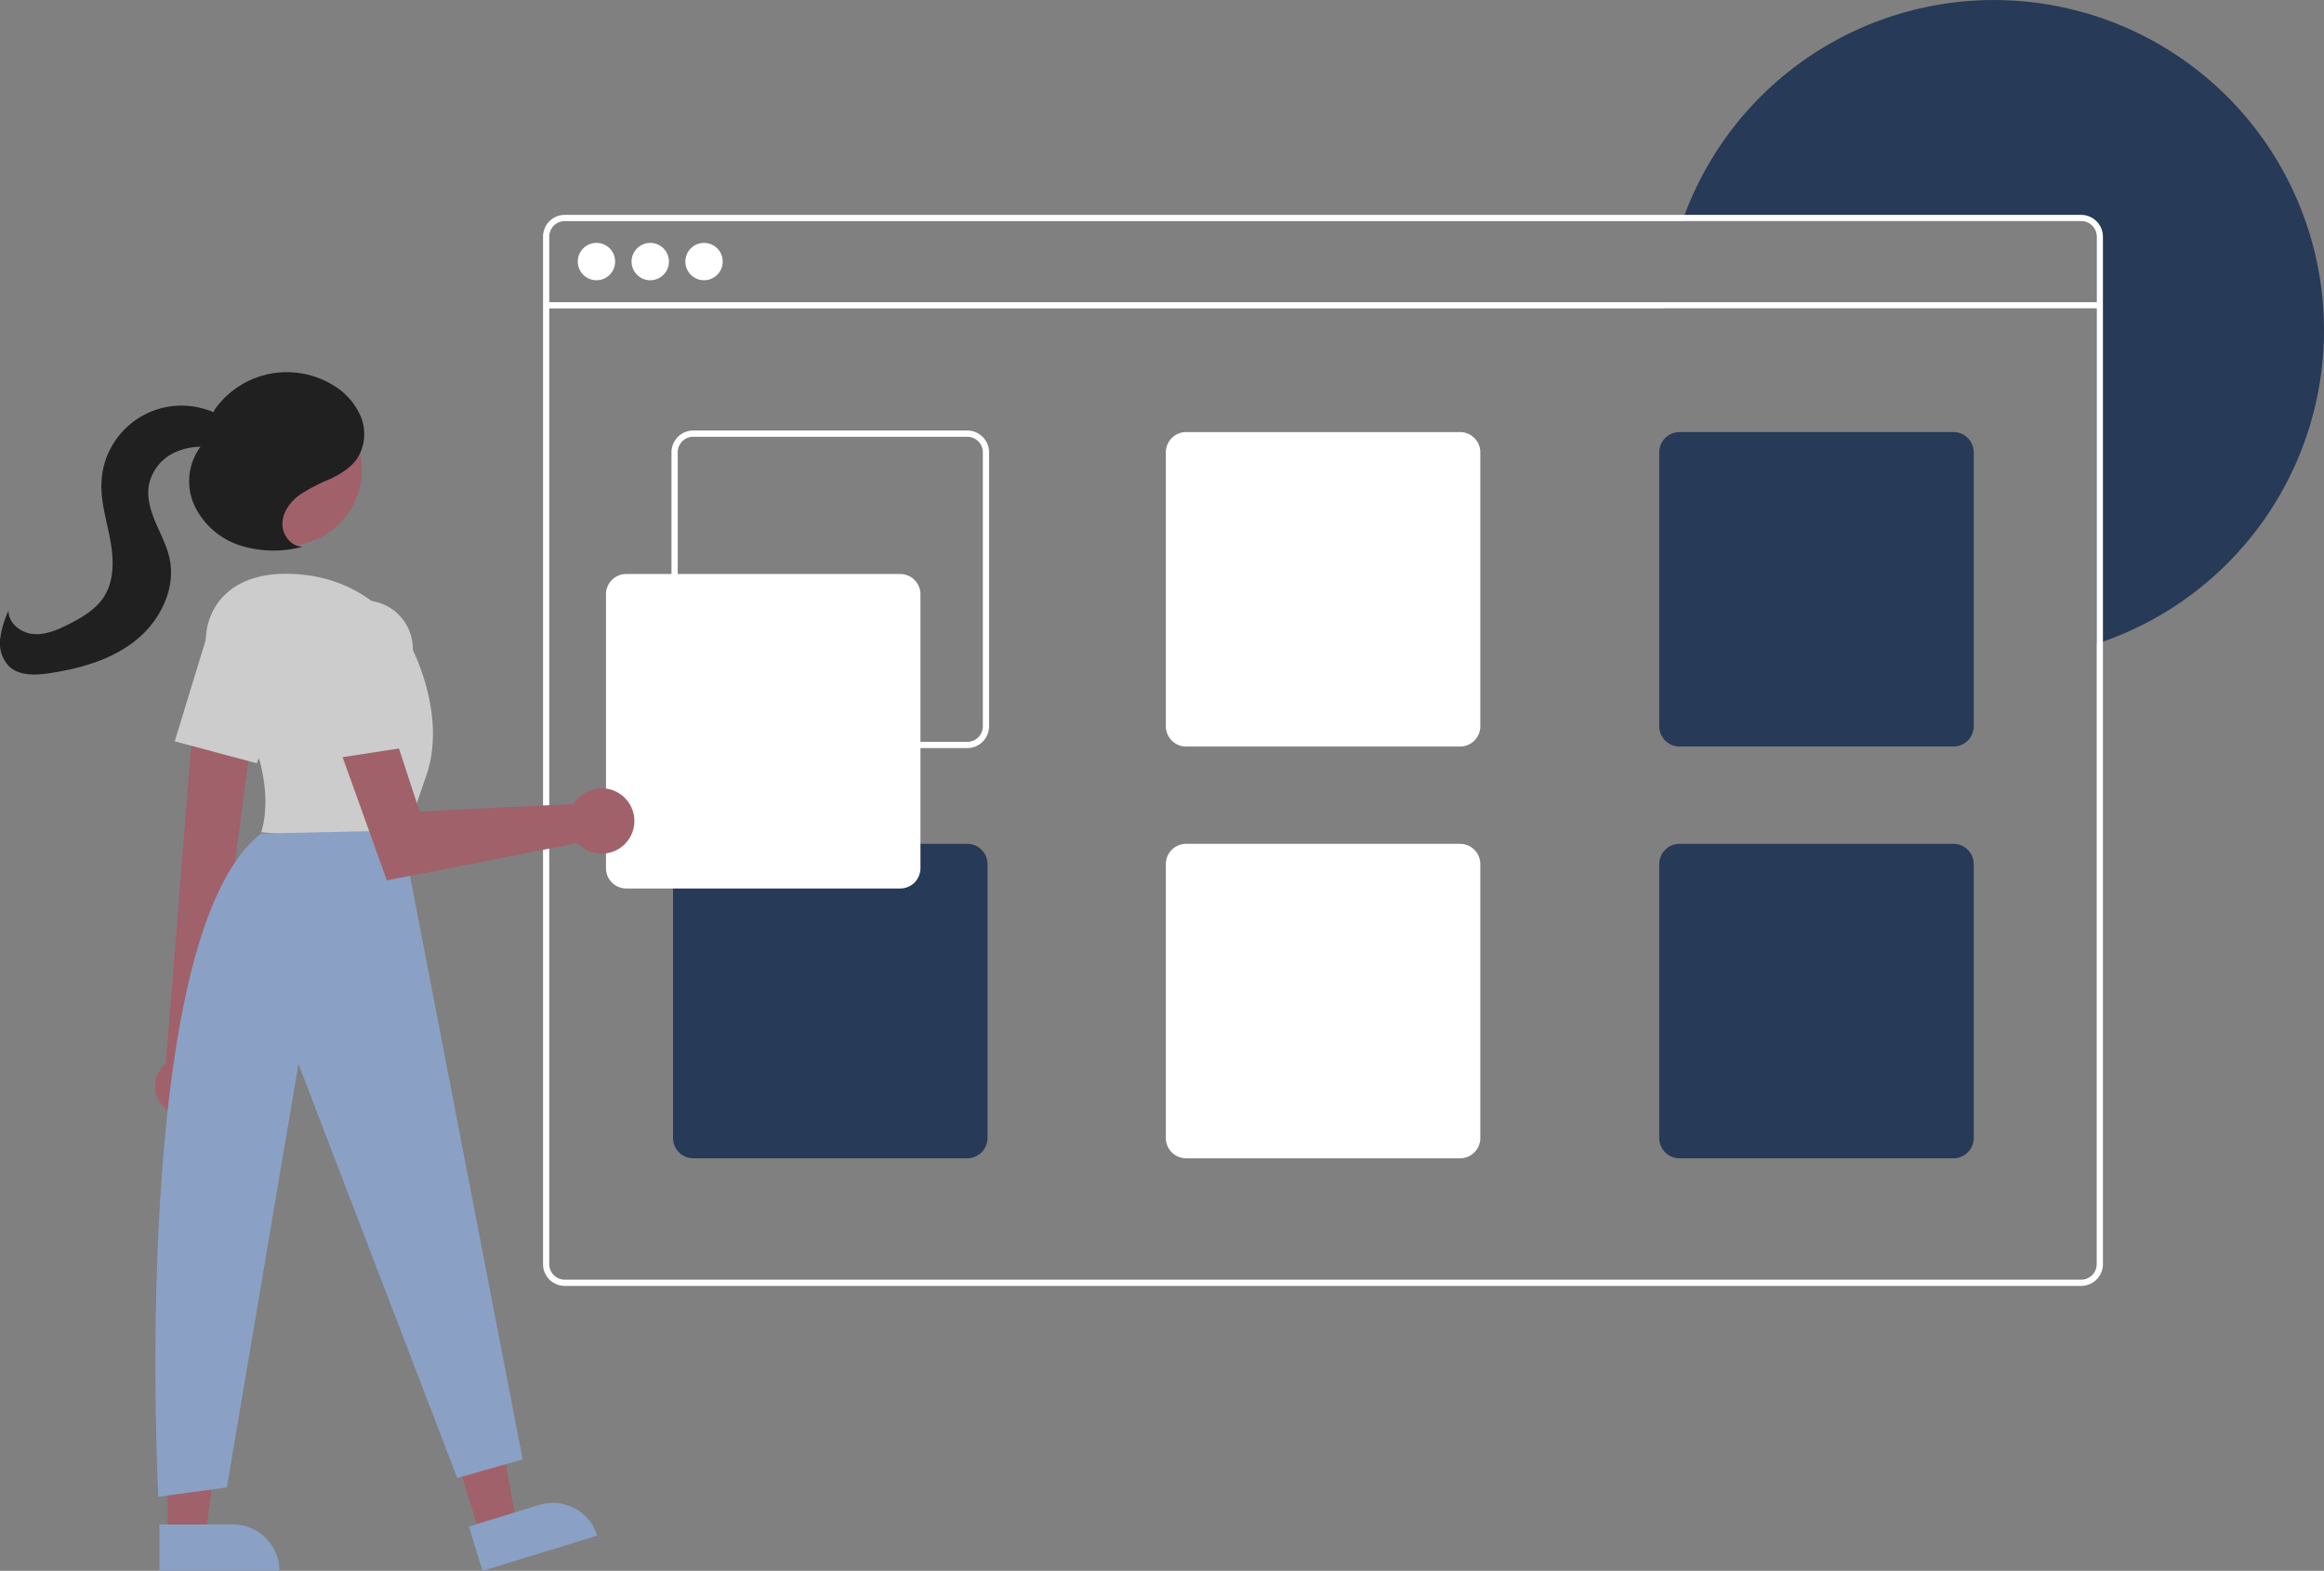 <svg xmlns="http://www.w3.org/2000/svg" width="572.483" height="386.96" viewBox="0 0 572.483 386.96">
  <rect x="0" y="0" width="572.483" height="386.96" fill="#808080" stroke="none"/>
  <g id="work" transform="translate(-37.518 0.011)">
    <path id="Path_3411" data-name="Path 3411" d="M947.715,278.625a81.327,81.327,0,0,1-54.457,76.76c-.506.176-1.02.353-1.533.514V273.287H785.291c.031-.514.069-1.028.115-1.534H891.725V255.615a3.836,3.836,0,0,0-3.835-3.835H789.655c.176-.514.361-1.028.56-1.534a81.308,81.308,0,0,1,157.5,28.378Z" transform="translate(-337.715 -197.327)" fill="#273a57"/>
    <path id="Path_3412" data-name="Path 3412" d="M803.951,266.327H430.43a5.375,5.375,0,0,0-5.369,5.369V524.8a5.375,5.375,0,0,0,5.369,5.369H803.951a5.375,5.375,0,0,0,5.369-5.369V271.7a5.375,5.375,0,0,0-5.369-5.369ZM807.786,524.8a3.836,3.836,0,0,1-3.835,3.835H430.43a3.836,3.836,0,0,1-3.835-3.835V271.7a3.836,3.836,0,0,1,3.835-3.835H803.951a3.837,3.837,0,0,1,3.835,3.835Z" transform="translate(-253.776 -213.408)" fill="#fff"/>
    <rect id="Rectangle_389" data-name="Rectangle 389" width="382.725" height="1.534" transform="translate(172.052 74.425)" fill="#fff"/>
    <circle id="Ellipse_238" data-name="Ellipse 238" cx="4.602" cy="4.602" r="4.602" transform="translate(179.844 59.822)" fill="#fff"/>
    <circle id="Ellipse_239" data-name="Ellipse 239" cx="4.602" cy="4.602" r="4.602" transform="translate(193.094 59.822)" fill="#fff"/>
    <circle id="Ellipse_240" data-name="Ellipse 240" cx="4.602" cy="4.602" r="4.602" transform="translate(206.345 59.822)" fill="#fff"/>
    <path id="Path_3413" data-name="Path 3413" d="M539.924,335.327H472.43a5.375,5.375,0,0,0-5.369,5.369v67.495a5.375,5.375,0,0,0,5.369,5.369h67.495a5.375,5.375,0,0,0,5.369-5.369V340.7A5.375,5.375,0,0,0,539.924,335.327Zm3.835,72.863a3.836,3.836,0,0,1-3.835,3.835H472.43a3.836,3.836,0,0,1-3.835-3.835V340.7a3.837,3.837,0,0,1,3.835-3.835h67.495a3.837,3.837,0,0,1,3.835,3.835Z" transform="translate(-264.132 -229.286)" fill="#fff"/>
    <path id="Path_3414" data-name="Path 3414" d="M698.041,335.827H630.546a5,5,0,0,0-4.985,4.985v67.495a5,5,0,0,0,4.985,4.985h67.495a5,5,0,0,0,4.985-4.985V340.812a5,5,0,0,0-4.985-4.985Z" transform="translate(-300.855 -229.402)" fill="#fff"/>
    <path id="Path_3415" data-name="Path 3415" d="M856.041,335.827H788.546a5,5,0,0,0-4.985,4.985v67.495a5,5,0,0,0,4.985,4.985h67.495a5,5,0,0,0,4.985-4.985V340.812a5,5,0,0,0-4.985-4.985Z" transform="translate(-337.312 -229.402)" fill="#273a57"/>
    <path id="Path_3416" data-name="Path 3416" d="M540.041,467.827H472.546a5,5,0,0,0-4.985,4.985v67.495a5,5,0,0,0,4.985,4.985h67.495a5,5,0,0,0,4.985-4.985V472.812A5,5,0,0,0,540.041,467.827Z" transform="translate(-264.248 -259.969)" fill="#273a57"/>
    <path id="Path_3417" data-name="Path 3417" d="M698.041,467.827H630.546a5,5,0,0,0-4.985,4.985v67.495a5,5,0,0,0,4.985,4.985h67.495a5,5,0,0,0,4.985-4.985V472.812A5,5,0,0,0,698.041,467.827Z" transform="translate(-300.855 -259.969)" fill="#fff"/>
    <path id="Path_3418" data-name="Path 3418" d="M856.041,467.827H788.546a5,5,0,0,0-4.985,4.985v67.495a5,5,0,0,0,4.985,4.985h67.495a5,5,0,0,0,4.985-4.985V472.812a5,5,0,0,0-4.985-4.985Z" transform="translate(-337.312 -259.969)" fill="#273a57"/>
    <path id="Path_3419" data-name="Path 3419" d="M518.541,458.792H451.046a4.991,4.991,0,0,1-4.985-4.985V386.312a4.991,4.991,0,0,1,4.985-4.985h67.495a4.991,4.991,0,0,1,4.985,4.985v67.495a4.991,4.991,0,0,1-4.985,4.985Z" transform="translate(-259.267 -239.938)" fill="#fff"/>
    <path id="Path_3420" data-name="Path 3420" d="M199.513,480.317l8.989-2.759-6.363-35.985-13.267,4.071Z" transform="translate(-43.784 -102.31)" fill="#a0616a"/>
    <path id="Path_3421" data-name="Path 3421" d="M0,0H29.552V11.418H11.418A11.418,11.418,0,0,1,0,0Z" transform="translate(184.634 378.278) rotate(162.939)" fill="#8aa1c5"/>
    <path id="Path_3422" data-name="Path 3422" d="M102.748,481.339h9.4l4.473-36.269H102.746Z" transform="translate(-23.941 -103.125)" fill="#a0616a"/>
    <path id="Path_3423" data-name="Path 3423" d="M0,0H29.552V11.418H11.418A11.418,11.418,0,0,1,0,0Z" transform="translate(106.342 386.945) rotate(179.997)" fill="#8aa1c5"/>
    <path id="Path_3424" data-name="Path 3424" d="M304.079,521.444a7.027,7.027,0,0,1,.244-10.773l7.291-91.8,14.826,3.7-11.871,89.552a7.065,7.065,0,0,1-10.49,9.32Z" transform="translate(-225.948 -248.601)" fill="#a0616a"/>
    <circle id="Ellipse_241" data-name="Ellipse 241" cx="18.838" cy="18.838" r="18.838" transform="translate(88.984 96.795)" fill="#a0616a"/>
    <path id="Path_3425" data-name="Path 3425" d="M321.186,407.284a15.941,15.941,0,0,1,.2-19.454c2.988-3.643,7.986-6.557,16.331-6.557,22.243,0,30.679,17.641,30.679,17.641s9.2,16.874,3.835,32.213S366.86,448,366.86,448l-35.281-3.068S337.53,429.722,321.186,407.284Z" transform="translate(-229.744 -239.934)" fill="#ccc"/>
    <path id="Path_3426" data-name="Path 3426" d="M307.977,424.984l7.6-24.866a11.89,11.89,0,0,1,16.82-7.091h0a11.911,11.911,0,0,1,5.436,15.347l-9.663,22.006Z" transform="translate(-227.415 -242.373)" fill="#ccc"/>
    <path id="Path_3427" data-name="Path 3427" d="M362.318,463.272,392.23,618.2l-16.107,4.6L337.007,520.8l-17.641,104.31-16.874,2.3s-7.4-138.015,25.31-163.368Z" transform="translate(-225.969 -258.713)" fill="#8aa1c5"/>
    <path id="Path_3428" data-name="Path 3428" d="M418.994,447.894a8.078,8.078,0,0,0-.738,1.035l-37.993,1.842-7.316-22.334-12.7,6.037L372.2,467.739l46.987-9.189a8.05,8.05,0,1,0-.193-10.656Z" transform="translate(-239.386 -250.884)" fill="#a0616a"/>
    <path id="Path_3429" data-name="Path 3429" d="M353.289,403.143a11.889,11.889,0,0,1,12.55-13.255h0a11.911,11.911,0,0,1,11.148,11.867v24.033l-20.66,3.179Z" transform="translate(-237.773 -241.946)" fill="#ccc"/>
    <path id="Path_3430" data-name="Path 3430" d="M340.464,359.611c-2.827-.012-5.009-2.989-4.882-5.814s2.024-5.31,4.309-6.974a46.732,46.732,0,0,1,7.515-3.9c2.549-1.224,5.075-2.75,6.649-5.1a11.287,11.287,0,0,0,.785-10.358,16.619,16.619,0,0,0-7.158-7.842,21.765,21.765,0,0,0-28.844,6.328l-3.228,8.788a14.37,14.37,0,0,0-1.789,14.557,18.8,18.8,0,0,0,11.183,9.98,27.453,27.453,0,0,0,15.218.456" transform="translate(-228.499 -224.975)" fill="#202020"/>
    <path id="Path_3431" data-name="Path 3431" d="M309.086,332.84a11.5,11.5,0,0,0-6.278-4.468,19.73,19.73,0,0,0-25.949,17.643c-.264,4.843,1.253,9.579,2.144,14.347s1.068,10.033-1.56,14.109c-2,3.1-5.341,5.059-8.637,6.728-2.747,1.391-5.718,2.7-8.784,2.419s-6.148-2.706-6.067-5.784A24.586,24.586,0,0,0,251.9,384.8a8.3,8.3,0,0,0,2.129,6.72c2.541,2.453,6.567,2.274,10.06,1.744,7.56-1.146,15.216-3.295,21.188-8.069s9.936-12.636,8.363-20.119c-.657-3.126-2.2-5.979-3.449-8.92s-2.222-6.157-1.649-9.3a11.3,11.3,0,0,1,5.747-7.656,15.033,15.033,0,0,1,9.6-1.456c2.147.352,4.827.9,6.1-.865a3.457,3.457,0,0,0-.072-3.688,10.161,10.161,0,0,0-2.755-2.73" transform="translate(-214.337 -227.447)" fill="#202020"/>
  </g>
</svg>

